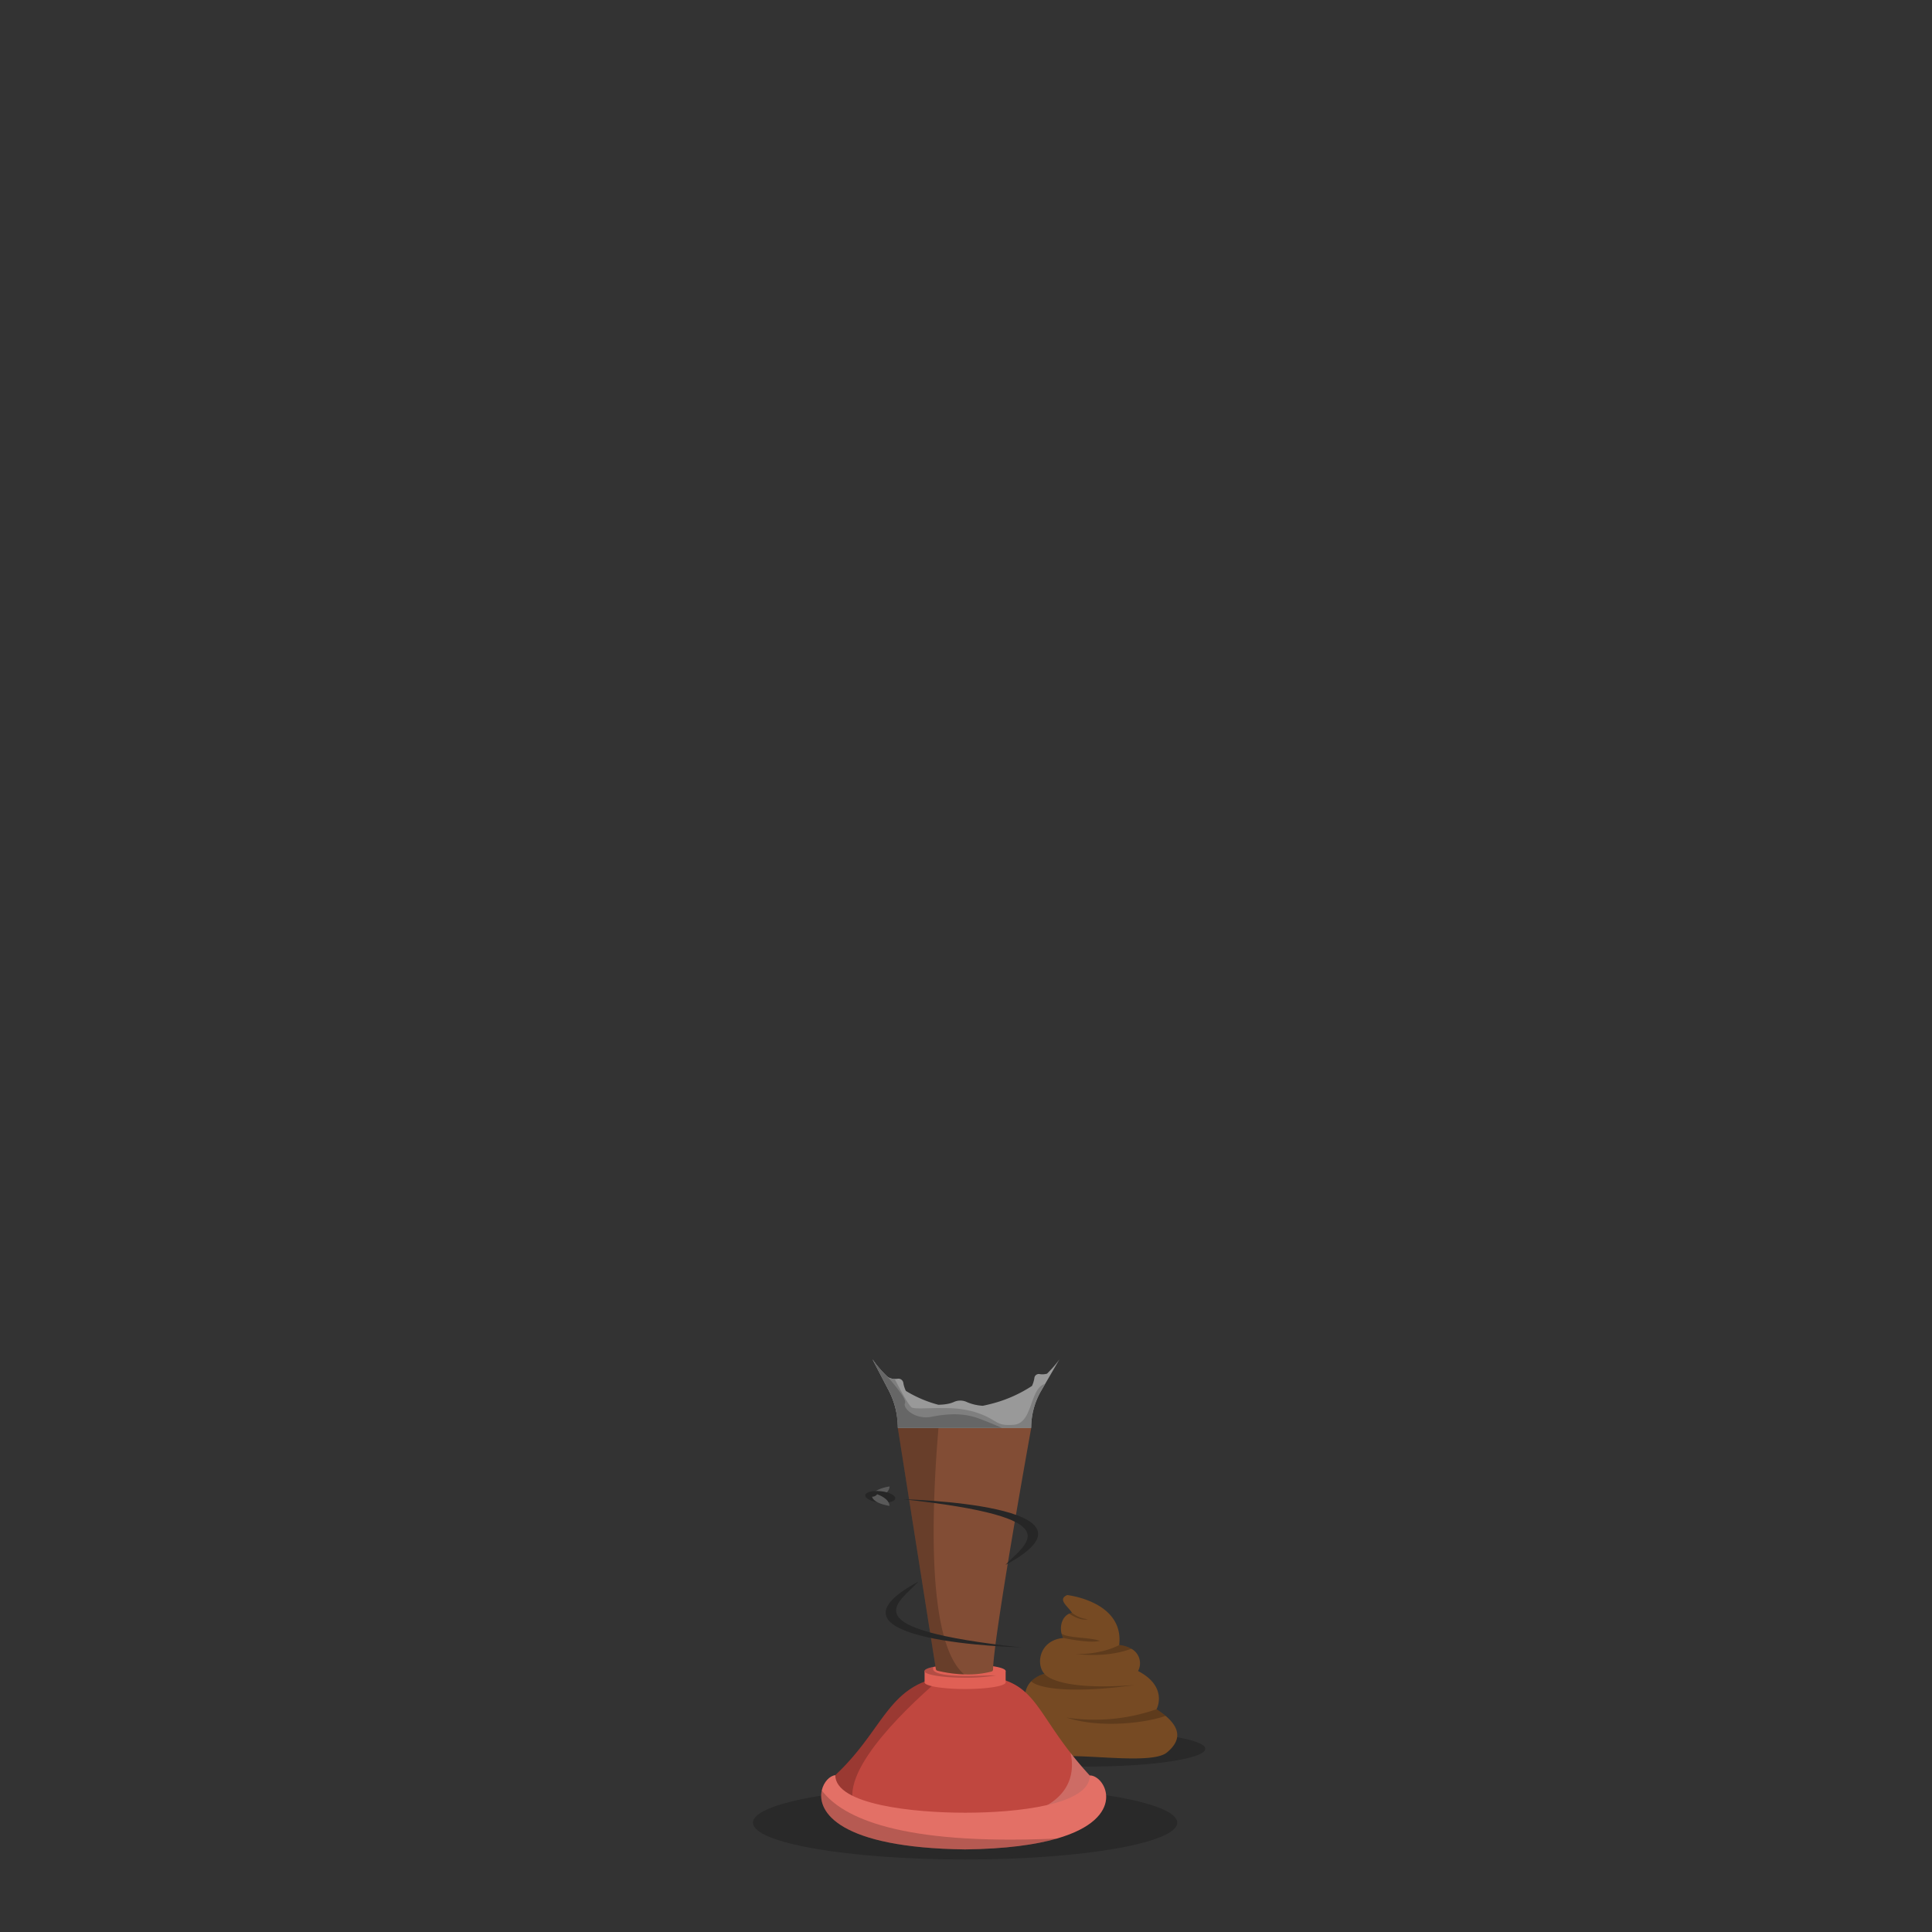 <svg xmlns="http://www.w3.org/2000/svg" viewBox="0 0 1000 1000"><rect x="0" y="0" width="1000" height="1000" fill="#333333" stroke="none"/><defs><style>.cls-1{fill:none;}.cls-2,.cls-5{opacity:0.2;}.cls-3{fill:#764a23;}.cls-4{fill:#c0473f;}.cls-5{fill:#fff;}.cls-6{fill:#e37066;}.cls-7{fill:#e06055;}.cls-8{fill:#824d35;}.cls-9{fill:#262626;}.cls-10{fill:#595959;}.cls-11{fill:#999;}.cls-12{fill:#7f7f7f;}.cls-13{fill:#666;}</style></defs><g id="Layer_2" data-name="Layer 2"><g id="OutPut"><rect id="BG" class="cls-1" width="1000" height="1000"/></g><g id="Stand"><g id="_1" data-name="1"><ellipse class="cls-2" cx="499.53" cy="943.41" rx="109.8" ry="19.06"/><ellipse class="cls-2" cx="563.09" cy="905.16" rx="60.75" ry="9.21"/><path class="cls-3" d="M604,907.08c-8.15,6.72-45.22,0-59.07,2.44S519.43,913,519,898.94s13.24-12.84,13.24-12.84-4.7-9.53,1.48-15.84a16,16,0,0,1,6.87-3.92s-.14-.17-.37-.42c-4-5-2.12-16.93,10.14-18.12a8.59,8.59,0,0,1-.88-2.15c-1-3.75.1-8.67,3.91-10.41a6.74,6.74,0,0,1,1.46-.47c-2-3.26-7.75-6.93-2.45-9.17,0,0,29.54,3.26,26.89,25.87a15.09,15.09,0,0,1,6.28,1.92h0a8.52,8.52,0,0,1,3.49,11.53c13,6.72,11.41,16.09,9.57,19.76a46.54,46.54,0,0,1,4.67,3.43C611.49,895.06,611,901.3,604,907.08Z"/><path class="cls-2" d="M587.25,872.17c-28.46,4.05-48.56,2.57-53.51-1.91a16,16,0,0,1,6.87-3.92S546.18,875.39,587.25,872.17Z"/><path class="cls-2" d="M603.33,888.11c-9.44,3.51-33.39,6.78-51.32.9a97.34,97.34,0,0,0,46.65-4.33A46.54,46.54,0,0,1,603.33,888.11Z"/><path class="cls-2" d="M585.59,853.39c-5.34,2-15.05,4.31-28.93,2.68,13.59.47,22.65-4.6,22.65-4.6A15.09,15.09,0,0,1,585.59,853.39Z"/><path class="cls-2" d="M569.32,849.28c-5.4,1.49-18.94-1.48-18.94-1.48a8.59,8.59,0,0,1-.88-2.15C553.54,848,563.7,847.37,569.32,849.28Z"/><path class="cls-2" d="M563.09,838.11c-3,.8-6.82-1-9.68-2.87a6.74,6.74,0,0,1,1.46-.47A15.32,15.32,0,0,0,563.09,838.11Z"/><path class="cls-4" d="M552.23,938.21c-1.11.4-2.25.79-3.42,1.18a158.49,158.49,0,0,1-49.27,8,138.26,138.26,0,0,1-57.41-12.81h0c-10.67-5-16.54-9.89-15.21-11,30.35-25,30.55-50.7,61-55.69a71.89,71.89,0,0,1,11.66-.87,94.48,94.48,0,0,1,10.37.51c24.4,2.71,25.75,16.21,44.21,39.83A190.73,190.73,0,0,0,571.87,927C573.15,928.23,565.54,933.4,552.23,938.21Z"/><path class="cls-5" d="M552.23,938.21c-1.11.4-2.25.79-3.42,1.18-24,2.45-69.24,7-31.11,2.21,38.52-4.81,38.51-25.1,36.42-34.28A190.73,190.73,0,0,0,571.87,927C573.15,928.23,565.54,933.4,552.23,938.21Z"/><path class="cls-2" d="M442.12,934.53c-10.67-5-16.54-9.89-15.21-11,30.35-25,30.55-50.7,61-55.69C473.13,880.34,434.57,915.38,442.12,934.53Z"/><path class="cls-6" d="M547,951.65c-11,3.17-26.38,5.34-47.44,5.6h0c-65.4-.82-76.66-19.54-74.21-30.55,1-4.42,4.17-7.6,7-7.87,0,15.34,40.77,19.43,67.07,19.43h.39c26.3,0,64.3-4,64.3-19.31C572.3,919,584,941,547,951.65Z"/><path class="cls-7" d="M520.52,864.94v5.85c0,1.9-9.39,3.44-21,3.44a102.42,102.42,0,0,1-13.28-.78,39.15,39.15,0,0,1-4.1-.74h0c-2.26-.55-3.58-1.21-3.58-1.92v-5.85Z"/><path class="cls-7" d="M520.52,864.94c0,.86-1.88,1.63-5,2.24a90.94,90.94,0,0,1-16,1.21c-11.58,0-21-1.55-21-3.45,0-.82,1.78-1.59,4.73-2.18a89.42,89.42,0,0,1,16.24-1.26C511.13,861.5,520.52,863,520.52,864.94Z"/><path class="cls-8" d="M533.76,739.07S514.31,846.73,514,864.19a1.09,1.09,0,0,1-.81,1,48.25,48.25,0,0,1-14.1,1.45,67.69,67.69,0,0,1-13.89-1.9,1.1,1.1,0,0,1-.82-1l-19.67-124.7,21.9-9.88,9.5-.13Z"/><path class="cls-2" d="M499.1,866.67a67.69,67.69,0,0,1-13.89-1.9,1.1,1.1,0,0,1-.82-1l-19.67-124.7,21.9-9.88C483.32,764.69,477.21,848.25,499.1,866.67Z"/><path class="cls-2" d="M515.52,867.18a90.94,90.94,0,0,1-16,1.21c-11.58,0-21-1.55-21-3.45,0-.82,1.78-1.59,4.73-2.18-1.2,1.93-.27,5.6,26.07,4.54C511.88,867.2,513.92,867.16,515.52,867.18Z"/><path class="cls-2" d="M547,951.65c-11,3.17-26.38,5.34-47.44,5.6h0c-65.4-.82-76.66-19.54-74.21-30.55,10.56,14.09,40.45,28.35,119.94,25Z"/><path class="cls-9" d="M528.33,852.67s-111.33-2.67-53-34C465,830,439.33,843,528.33,852.67Z"/><path class="cls-9" d="M467.43,776s111.33,2.67,53,34C530.76,798.67,556.43,785.67,467.43,776Z"/><path class="cls-10" d="M451.44,774.12s.31-3.31,9-4.74c-.06,4-6.38,6-6.38,6A3.12,3.12,0,0,0,451.44,774.12Z"/><ellipse class="cls-9" cx="455.58" cy="774.71" rx="2.94" ry="7.81" transform="translate(-363.32 1145.02) rotate(-83.87)"/><path class="cls-10" d="M451.38,774.69s.31,3.31,9,4.75c-.07-4-6.38-6-6.38-6A3.14,3.14,0,0,1,451.38,774.69Z"/></g><g id="STD"><path class="cls-11" d="M548.39,703.56,541,716.25h0l-2.09,3.61a38.24,38.24,0,0,0-5.17,19.21h-69c0-.85,0-1.69-.08-2.53,0-.23,0-.46-.05-.68,0-.55-.09-1.1-.15-1.64,0-.31-.08-.63-.13-.94s0-.34-.07-.51c0-.38-.12-.75-.18-1.13s-.17-.9-.27-1.34c-.05-.24-.1-.47-.16-.7s-.08-.36-.12-.53a41.67,41.67,0,0,0-3.56-9.43l-8.38-16.08a57.93,57.93,0,0,0,7.28,8.6l.24.22,0,0a5.21,5.21,0,0,0,.89.61,4.44,4.44,0,0,0,.49.24l.51.18.39.11a8.12,8.12,0,0,0,1.69.2,10.84,10.84,0,0,0,1.65-.1,2.56,2.56,0,0,1,2.83,2.16,15.09,15.09,0,0,0,1.32,4.15,62.89,62.89,0,0,0,16.76,7.16,25.7,25.7,0,0,0,4.74-.42h0a14.8,14.8,0,0,0,3.45-1.05,7.89,7.89,0,0,1,6.76.15,24.53,24.53,0,0,0,8.1,1.86h0c1.17-.24,2.39-.51,3.68-.84h0a69.5,69.5,0,0,0,21.78-9.44,15.21,15.21,0,0,0,1.25-4.14,2.3,2.3,0,0,1,2.63-2,9,9,0,0,0,3.9-.19c.5-.49,1-1,1.49-1.52a.19.19,0,0,0,.06-.07A51.09,51.09,0,0,0,548.39,703.56Z"/><path class="cls-12" d="M541,716.25l-2.09,3.61a38.24,38.24,0,0,0-5.17,19.21h-69c0-.85,0-1.69-.08-2.53,0-.23,0-.46-.05-.68,0-.55-.09-1.1-.15-1.64,0-.31-.08-.63-.13-.94s0-.34-.07-.51c0-.38-.12-.75-.18-1.13s-.17-.9-.27-1.34c-.05-.24-.1-.47-.16-.7s-.08-.36-.12-.53a41.67,41.67,0,0,0-3.56-9.43l-8.38-16.08a57.93,57.93,0,0,0,7.28,8.6l.24.22,0,0a5.21,5.21,0,0,0,.89.61,4.44,4.44,0,0,0,.49.24l.51.18.39.11a8.12,8.12,0,0,0,1.69.2s2.36,4.68,4.71,8.79c1.55,2.72,3.1,5.18,4,5.9s4.72.61,9.75.47l3.16-.07c2.16,0,4.47,0,6.83.06a51.39,51.39,0,0,1,12.84,1.93c1.68.52,3.09,1,4.3,1.54,4.47,1.85,6.22,3.48,8.49,4.42,1.73.71,3.77,1,7.54.71C534.8,736.67,532.75,718.58,541,716.25Z"/><path class="cls-13" d="M518.59,739.07H464.72a62.36,62.36,0,0,0-1.05-9.47c0-.19-.08-.36-.12-.53a41.67,41.67,0,0,0-3.56-9.43l-8.38-16.08a57.93,57.93,0,0,0,7.28,8.6l.24.22,0,0a94.61,94.61,0,0,1,7.54,9.31c1.34,2,2.2,3.82,1.76,4.61-1.33,2.42,5.09,8.75,13.92,7s16.67-1.91,24.33.92c1.36.5,2.83,1.07,4.32,1.67,1.31.52,2.64,1.07,3.94,1.61Z"/></g></g></g></svg>